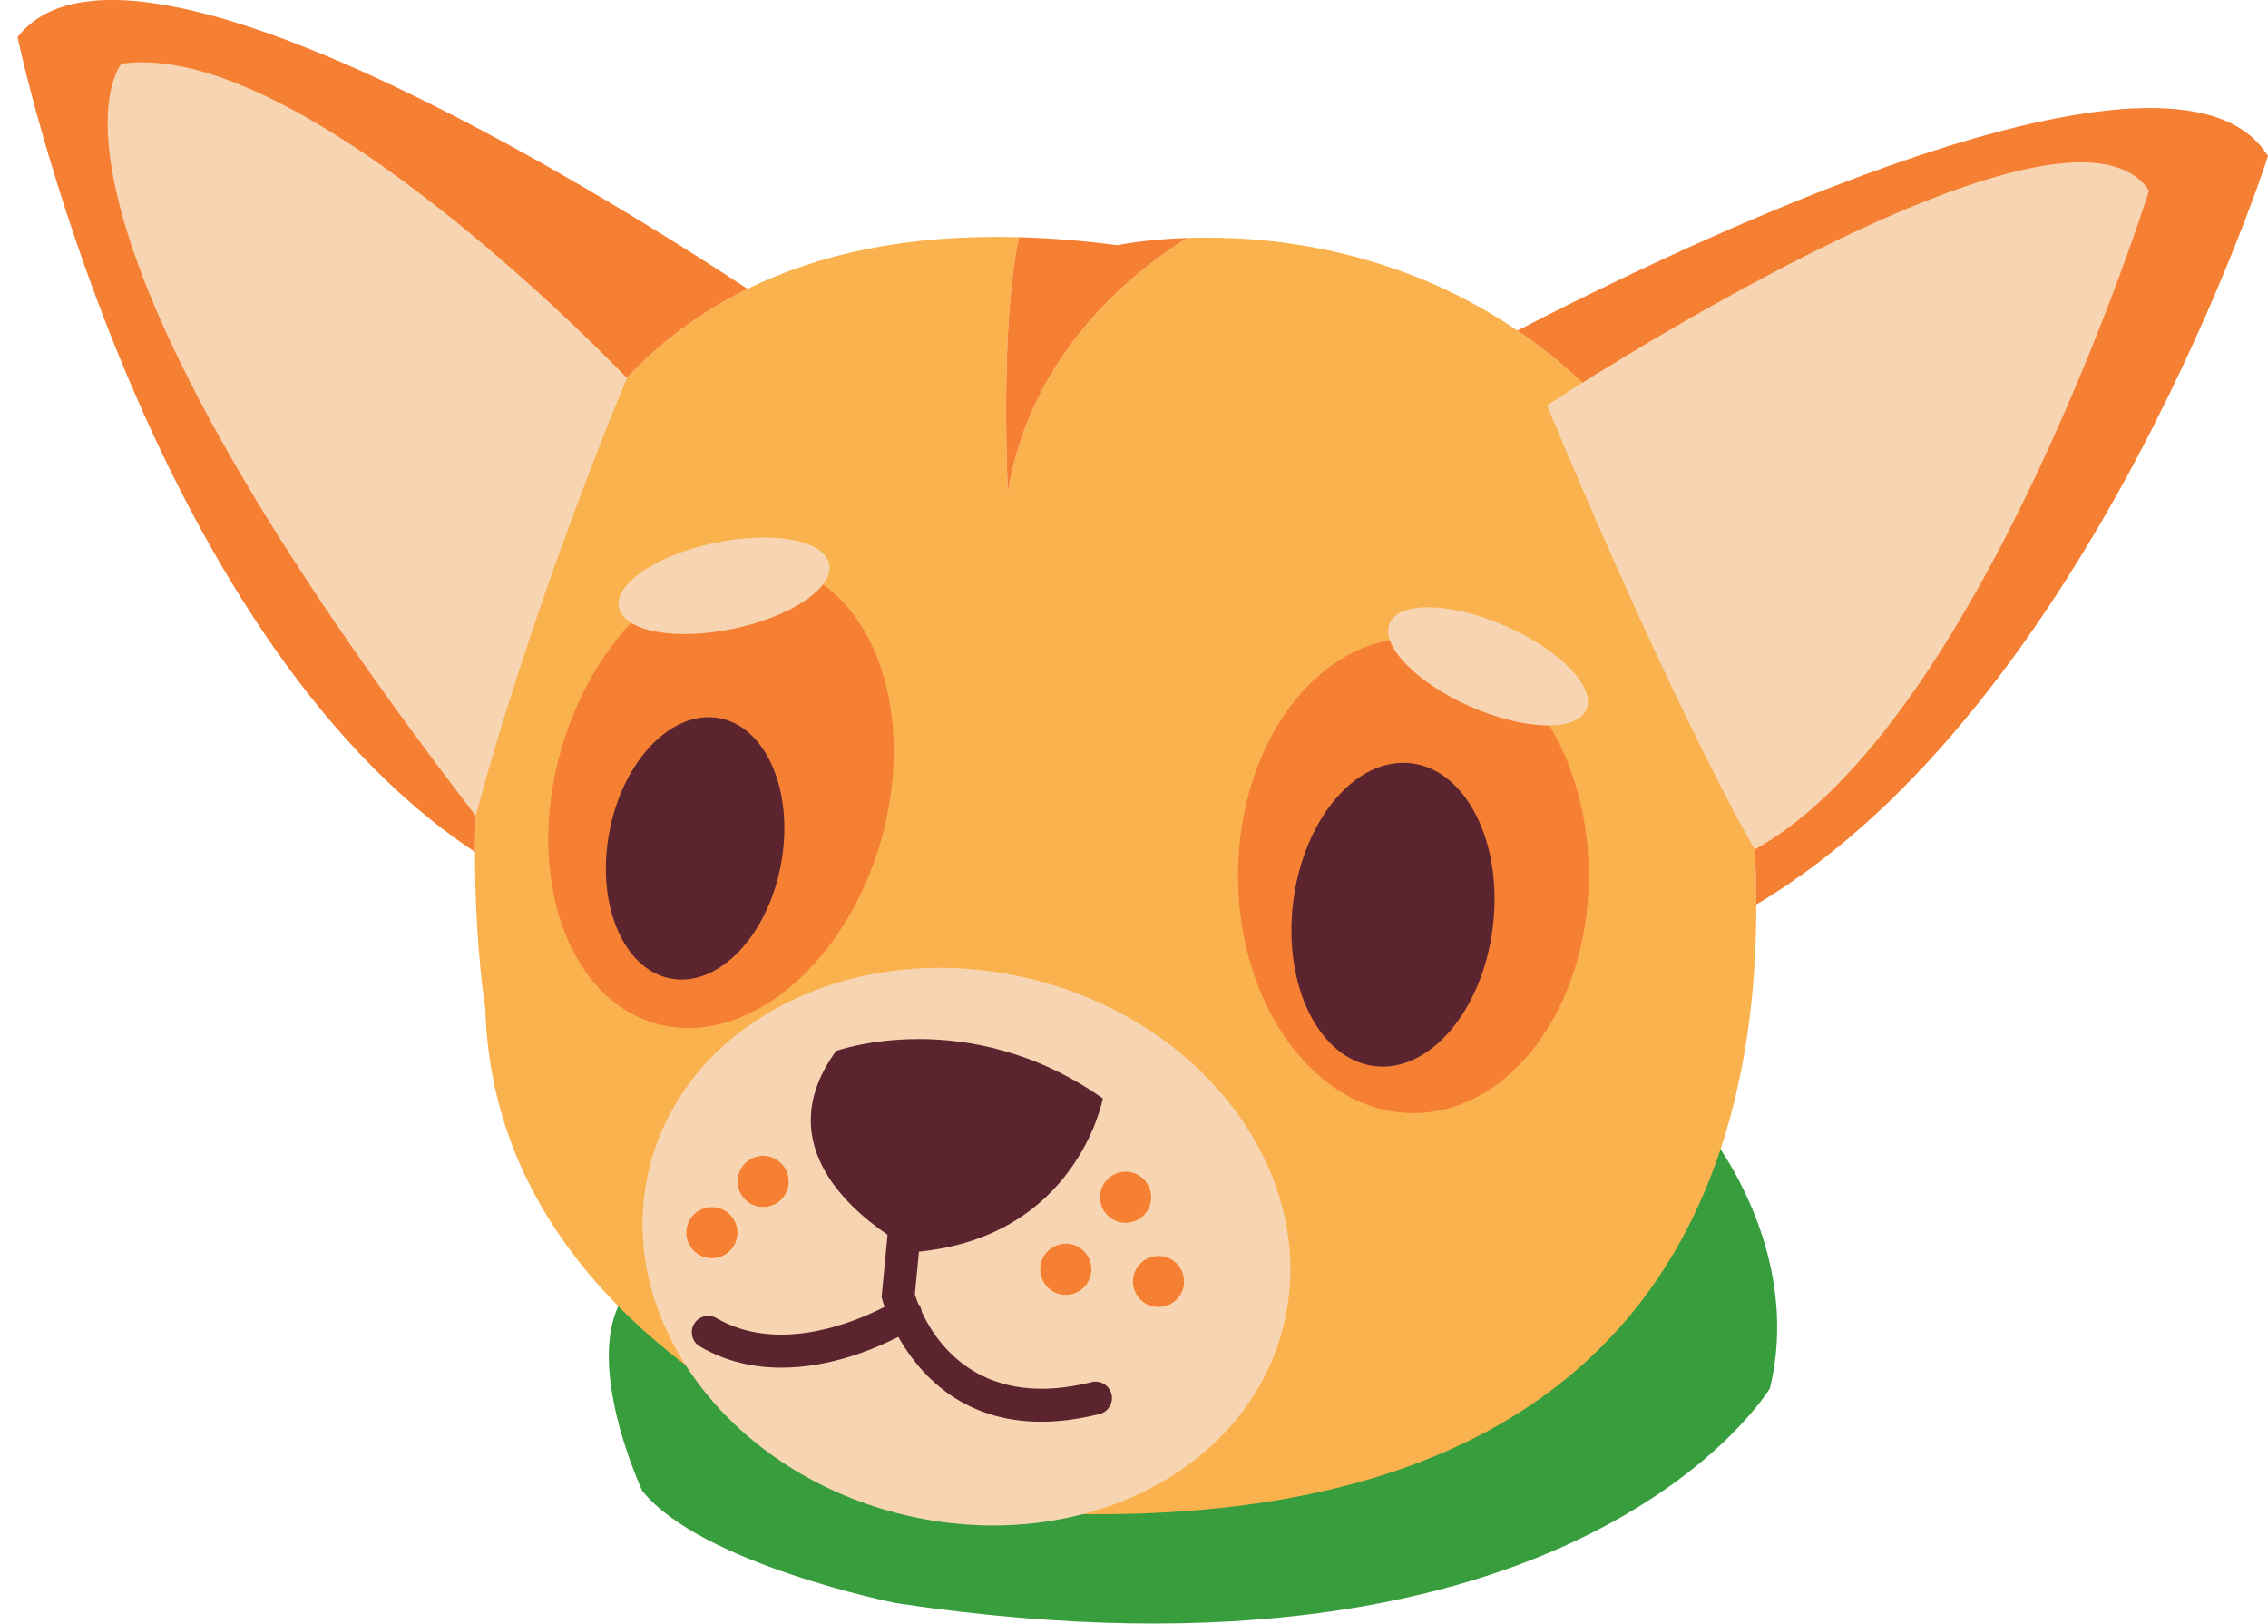 <?xml version="1.0" encoding="UTF-8"?><svg xmlns="http://www.w3.org/2000/svg" xmlns:xlink="http://www.w3.org/1999/xlink" height="166.3" preserveAspectRatio="xMidYMid meet" version="1.0" viewBox="-1.8 0.0 232.3 166.3" width="232.3" zoomAndPan="magnify"><defs><clipPath id="a"><path d="M 60 115 L 181 115 L 181 166.281 L 60 166.281 Z M 60 115"/></clipPath><clipPath id="b"><path d="M 0 0 L 230.5 0 L 230.5 134 L 0 134 Z M 0 0"/></clipPath></defs><g><g clip-path="url(#a)" id="change1_1"><path d="M 172.984 115.691 C 172.984 115.691 182.984 127.691 179.484 142.191 C 179.484 142.191 159.984 174.691 89.984 164.191 C 89.984 164.191 69.984 160.191 63.984 152.691 C 63.984 152.691 56.984 137.691 62.984 131.691 C 62.984 131.691 127.484 157.691 172.984 115.691" fill="#389d3d"/></g><g id="change2_1"><path d="M 178.438 86.559 C 172.73 70.133 165.715 52.188 160.621 39.512 C 160.617 39.516 160.617 39.516 160.617 39.516 C 158.336 37.34 155.992 35.469 153.625 33.855 C 141 25.262 127.688 24.102 119.785 24.371 C 113.824 28.117 103.762 36.367 101.43 50.379 C 101.43 50.379 100.578 33.398 102.574 24.293 C 91.156 23.977 82.047 26.008 74.766 29.586 C 69.855 32 65.773 35.109 62.402 38.707 C 58.086 47.555 52.797 61.523 46.93 83.559 C 46.887 84.836 46.863 86.066 46.859 87.262 C 46.824 96.688 47.91 103.332 47.91 103.332 C 49.035 141.883 98.434 154.605 98.434 154.605 C 164.781 159.727 178.145 123.125 178.09 92.633 C 178.086 90.727 178.031 88.844 177.934 86.996 C 178.105 86.852 178.27 86.703 178.438 86.559" fill="#fab24e"/></g><g clip-path="url(#b)" id="change3_1"><path d="M 71.113 123.621 C 69.664 123.621 68.488 124.797 68.488 126.246 C 68.488 127.695 69.664 128.871 71.113 128.871 C 72.566 128.871 73.738 127.695 73.738 126.246 C 73.738 124.797 72.566 123.621 71.113 123.621 Z M 76.363 118.371 C 74.914 118.371 73.738 119.547 73.738 120.996 C 73.738 122.445 74.914 123.621 76.363 123.621 C 77.816 123.621 78.988 122.445 78.988 120.996 C 78.988 119.547 77.816 118.371 76.363 118.371 Z M 116.863 128.621 C 115.414 128.621 114.238 129.797 114.238 131.246 C 114.238 132.695 115.414 133.871 116.863 133.871 C 118.312 133.871 119.488 132.695 119.488 131.246 C 119.488 129.797 118.312 128.621 116.863 128.621 Z M 107.363 127.371 C 105.914 127.371 104.738 128.547 104.738 129.996 C 104.738 131.445 105.914 132.621 107.363 132.621 C 108.812 132.621 109.988 131.445 109.988 129.996 C 109.988 128.547 108.812 127.371 107.363 127.371 Z M 116.113 122.621 C 116.113 121.172 114.938 119.996 113.488 119.996 C 112.039 119.996 110.863 121.172 110.863 122.621 C 110.863 124.07 112.039 125.246 113.488 125.246 C 114.938 125.246 116.113 124.07 116.113 122.621 Z M 55.684 76.738 C 51.977 89.652 56.297 102.223 65.336 104.82 C 74.375 107.414 84.711 99.051 88.418 86.141 C 92.125 73.227 87.805 60.652 78.766 58.059 C 69.727 55.461 59.391 63.824 55.684 76.738 Z M 125.008 89.672 C 125.008 103.105 133.051 114 142.973 114 C 152.891 114 160.934 103.105 160.934 89.672 C 160.934 76.238 152.891 65.348 142.973 65.348 C 133.051 65.348 125.008 76.238 125.008 89.672 Z M 119.785 24.371 C 115.383 24.523 112.656 25.113 112.656 25.113 C 109.109 24.645 105.754 24.383 102.574 24.293 C 100.578 33.398 101.43 50.379 101.43 50.379 C 103.762 36.367 113.824 28.117 119.785 24.371 Z M 230.504 15.98 C 220.945 0.57 169.707 25.516 153.625 33.855 C 155.992 35.469 158.336 37.34 160.617 39.516 C 160.617 39.516 160.617 39.516 160.621 39.512 C 165.715 52.188 172.73 70.133 178.438 86.559 C 178.27 86.703 178.105 86.852 177.934 86.996 C 178.031 88.844 178.086 90.727 178.09 92.633 C 212.48 72.273 230.504 15.98 230.504 15.98 Z M 46.93 83.559 C 46.887 84.836 46.863 86.066 46.859 87.262 C 12.789 64.77 0 3.805 0 3.805 C 11.121 -10.586 59.781 19.727 74.766 29.586 C 69.855 32 65.773 35.109 62.402 38.707 C 58.086 47.555 52.797 61.523 46.93 83.559" fill="#f58034"/></g><g id="change4_1"><path d="M 61.594 62.227 C 61.09 59.793 65.504 56.82 71.453 55.59 C 77.398 54.355 82.633 55.328 83.137 57.762 C 83.641 60.195 79.227 63.168 73.277 64.402 C 67.328 65.637 62.098 64.66 61.594 62.227 Z M 160.684 72.676 C 159.684 74.949 154.363 74.809 148.805 72.363 C 143.242 69.918 139.547 66.09 140.547 63.816 C 141.547 61.539 146.867 61.68 152.426 64.125 C 157.988 66.574 161.684 70.398 160.684 72.676 Z M 218.316 19.523 C 218.316 19.523 201.215 74.133 177.934 86.996 C 177.934 86.996 170.316 74.191 156.648 41.523 C 156.648 41.523 209.648 6.523 218.316 19.523 Z M 62.402 38.707 C 51.652 64.859 46.93 83.559 46.93 83.559 C -1.789 20.258 10.652 6.523 10.652 6.523 C 29.316 3.859 62.402 38.707 62.402 38.707 Z M 116.863 133.871 C 115.414 133.871 114.238 132.695 114.238 131.246 C 114.238 129.797 115.414 128.621 116.863 128.621 C 118.312 128.621 119.488 129.797 119.488 131.246 C 119.488 132.695 118.312 133.871 116.863 133.871 Z M 110.863 122.621 C 110.863 121.172 112.039 119.996 113.488 119.996 C 114.938 119.996 116.113 121.172 116.113 122.621 C 116.113 124.07 114.938 125.246 113.488 125.246 C 112.039 125.246 110.863 124.07 110.863 122.621 Z M 107.363 132.621 C 105.914 132.621 104.738 131.445 104.738 129.996 C 104.738 128.547 105.914 127.371 107.363 127.371 C 108.812 127.371 109.988 128.547 109.988 129.996 C 109.988 131.445 108.812 132.621 107.363 132.621 Z M 76.363 123.621 C 74.914 123.621 73.738 122.445 73.738 120.996 C 73.738 119.547 74.914 118.371 76.363 118.371 C 77.816 118.371 78.988 119.547 78.988 120.996 C 78.988 122.445 77.816 123.621 76.363 123.621 Z M 71.113 128.871 C 69.664 128.871 68.488 127.695 68.488 126.246 C 68.488 124.797 69.664 123.621 71.113 123.621 C 72.566 123.621 73.738 124.797 73.738 126.246 C 73.738 127.695 72.566 128.871 71.113 128.871 Z M 104.152 100.352 C 86.242 95.789 68.605 104.324 64.762 119.418 C 60.918 134.512 72.32 150.445 90.23 155.008 C 108.141 159.57 125.777 151.031 129.621 135.941 C 133.469 120.848 122.062 104.914 104.152 100.352" fill="#f8d5b2"/></g><g id="change5_1"><path d="M 69.891 137.906 C 72.617 139.496 75.492 140.074 78.234 140.074 C 83.273 140.074 87.859 138.125 90.211 136.922 C 92.281 140.598 96.613 145.613 104.84 145.613 C 106.641 145.613 108.629 145.371 110.82 144.824 C 111.723 144.598 112.27 143.684 112.043 142.781 C 111.82 141.879 110.906 141.328 110.004 141.555 C 98.887 144.336 94.266 137.891 92.617 134.375 C 92.586 134.137 92.512 133.898 92.371 133.68 C 92.336 133.625 92.293 133.578 92.25 133.523 C 92.086 133.109 91.973 132.773 91.906 132.559 L 92.324 128.191 C 108.562 126.57 111.16 112.5 111.16 112.5 C 97.312 102.77 83.84 107.637 83.84 107.637 C 77.309 116.613 84.625 123.414 89.105 126.461 L 88.496 132.844 L 88.57 133.129 C 88.574 133.148 88.648 133.414 88.801 133.848 C 85.797 135.391 77.93 138.699 71.59 135 C 70.785 134.531 69.754 134.801 69.285 135.605 C 68.816 136.406 69.09 137.438 69.891 137.906 Z M 130.648 92.434 C 129.605 101 133.336 108.5 138.984 109.191 C 144.633 109.883 150.059 103.496 151.105 94.934 C 152.152 86.367 148.422 78.867 142.77 78.176 C 137.121 77.488 131.695 83.871 130.648 92.434 Z M 71.883 73.555 C 76.738 74.457 79.566 81.16 78.191 88.527 C 76.82 95.891 71.77 101.125 66.914 100.223 C 62.055 99.316 59.23 92.613 60.602 85.25 C 61.977 77.883 67.023 72.648 71.883 73.555" fill="#5c242f"/></g></g></svg>